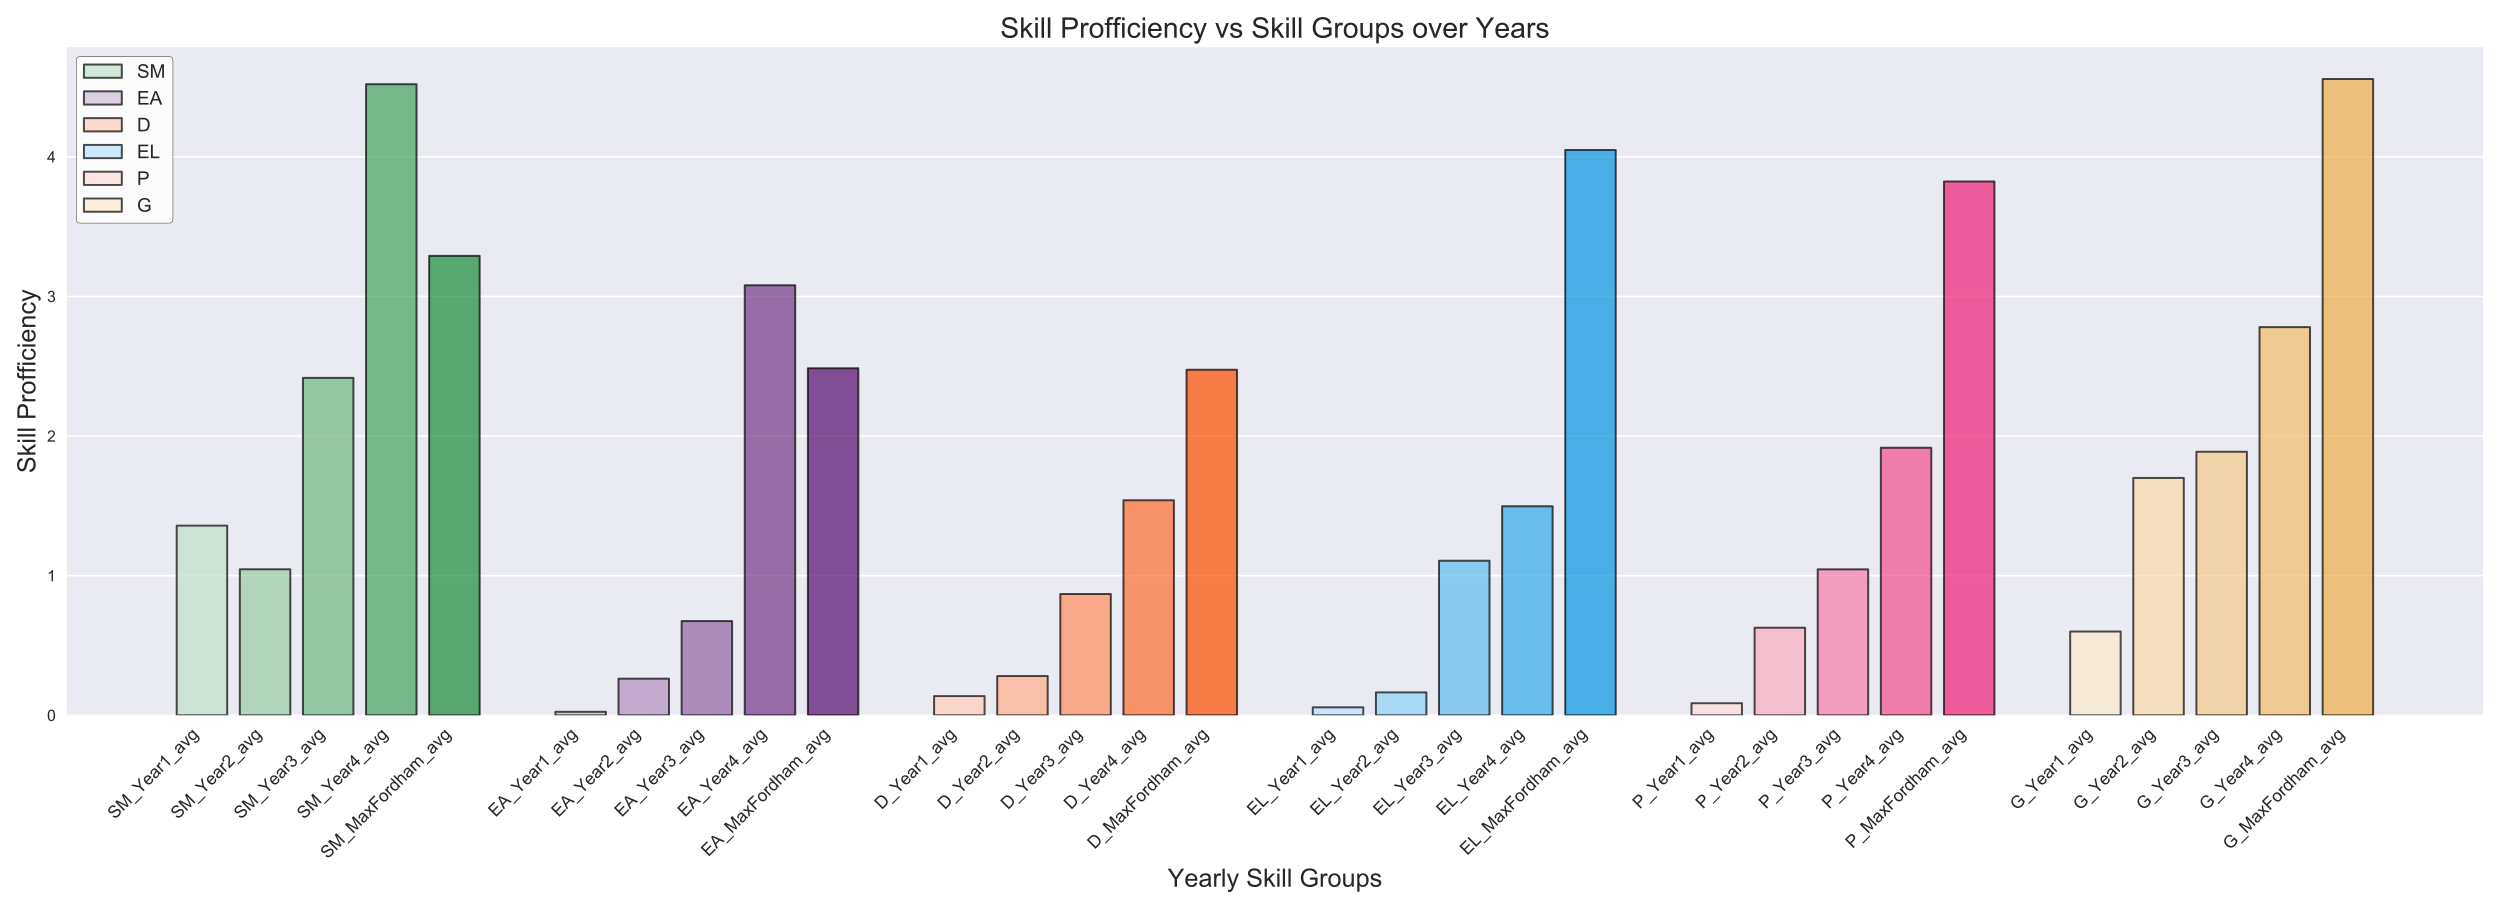 <?xml version="1.0" encoding="utf-8" standalone="no"?>
<!DOCTYPE svg PUBLIC "-//W3C//DTD SVG 1.1//EN"
  "http://www.w3.org/Graphics/SVG/1.1/DTD/svg11.dtd">
<!-- Created with matplotlib (https://matplotlib.org/) -->
<svg height="576pt" version="1.1" viewBox="0 0 1584 576" width="1584pt" xmlns="http://www.w3.org/2000/svg" xmlns:xlink="http://www.w3.org/1999/xlink">
 <defs>
  <style type="text/css">
*{stroke-linecap:butt;stroke-linejoin:round;}
  </style>
 </defs>
 <g id="figure_1">
  <g id="patch_1">
   <path d="M 0 576 
L 1584 576 
L 1584 0 
L 0 0 
z
" style="fill:#ffffff;"/>
  </g>
  <g id="axes_1">
   <g id="patch_2">
    <path d="M 42.376 453.213 
L 1573.2 453.213 
L 1573.2 29.903 
L 42.376 29.903 
z
" style="fill:#eaeaf2;"/>
   </g>
   <g id="matplotlib.axis_1">
    <g id="xtick_1">
     <g id="line2d_1"/>
     <g id="text_1">
      <!-- SM_Year1_avg -->
      <defs>
       <path d="M 4.5 23 
L 13.422 23.781 
Q 14.062 18.406 16.375 14.969 
Q 18.703 11.531 23.578 9.406 
Q 28.469 7.281 34.578 7.281 
Q 39.984 7.281 44.141 8.891 
Q 48.297 10.5 50.312 13.297 
Q 52.344 16.109 52.344 19.438 
Q 52.344 22.797 50.391 25.312 
Q 48.438 27.828 43.953 29.547 
Q 41.062 30.672 31.203 33.031 
Q 21.344 35.406 17.391 37.5 
Q 12.25 40.188 9.734 44.156 
Q 7.234 48.141 7.234 53.078 
Q 7.234 58.5 10.297 63.203 
Q 13.375 67.922 19.281 70.359 
Q 25.203 72.797 32.422 72.797 
Q 40.375 72.797 46.453 70.234 
Q 52.547 67.672 55.812 62.688 
Q 59.078 57.719 59.328 51.422 
L 50.25 50.734 
Q 49.516 57.516 45.281 60.984 
Q 41.062 64.453 32.812 64.453 
Q 24.219 64.453 20.281 61.297 
Q 16.359 58.156 16.359 53.719 
Q 16.359 49.859 19.141 47.359 
Q 21.875 44.875 33.422 42.266 
Q 44.969 39.656 49.266 37.703 
Q 55.516 34.812 58.484 30.391 
Q 61.469 25.984 61.469 20.219 
Q 61.469 14.5 58.203 9.438 
Q 54.938 4.391 48.797 1.578 
Q 42.672 -1.219 35.016 -1.219 
Q 25.297 -1.219 18.719 1.609 
Q 12.156 4.438 8.422 10.125 
Q 4.688 15.828 4.5 23 
z
" id="ArialMT-83"/>
       <path d="M 7.422 0 
L 7.422 71.578 
L 21.688 71.578 
L 38.625 20.906 
Q 40.969 13.812 42.047 10.297 
Q 43.266 14.203 45.844 21.781 
L 62.984 71.578 
L 75.734 71.578 
L 75.734 0 
L 66.609 0 
L 66.609 59.906 
L 45.797 0 
L 37.25 0 
L 16.547 60.938 
L 16.547 0 
z
" id="ArialMT-77"/>
       <path d="M -1.516 -19.875 
L -1.516 -13.531 
L 56.734 -13.531 
L 56.734 -19.875 
z
" id="ArialMT-95"/>
       <path d="M 27.875 0 
L 27.875 30.328 
L 0.297 71.578 
L 11.812 71.578 
L 25.922 50 
Q 29.828 43.953 33.203 37.891 
Q 36.422 43.5 41.016 50.531 
L 54.891 71.578 
L 65.922 71.578 
L 37.359 30.328 
L 37.359 0 
z
" id="ArialMT-89"/>
       <path d="M 42.094 16.703 
L 51.172 15.578 
Q 49.031 7.625 43.219 3.219 
Q 37.406 -1.172 28.375 -1.172 
Q 17 -1.172 10.328 5.828 
Q 3.656 12.844 3.656 25.484 
Q 3.656 38.578 10.391 45.797 
Q 17.141 53.031 27.875 53.031 
Q 38.281 53.031 44.875 45.953 
Q 51.469 38.875 51.469 26.031 
Q 51.469 25.25 51.422 23.688 
L 12.75 23.688 
Q 13.234 15.141 17.578 10.594 
Q 21.922 6.062 28.422 6.062 
Q 33.25 6.062 36.672 8.594 
Q 40.094 11.141 42.094 16.703 
z
M 13.234 30.906 
L 42.188 30.906 
Q 41.609 37.453 38.875 40.719 
Q 34.672 45.797 27.984 45.797 
Q 21.922 45.797 17.797 41.75 
Q 13.672 37.703 13.234 30.906 
z
" id="ArialMT-101"/>
       <path d="M 40.438 6.391 
Q 35.547 2.25 31.031 0.531 
Q 26.516 -1.172 21.344 -1.172 
Q 12.797 -1.172 8.203 3 
Q 3.609 7.172 3.609 13.672 
Q 3.609 17.484 5.344 20.625 
Q 7.078 23.781 9.891 25.688 
Q 12.703 27.594 16.219 28.562 
Q 18.797 29.25 24.031 29.891 
Q 34.672 31.156 39.703 32.906 
Q 39.75 34.719 39.75 35.203 
Q 39.75 40.578 37.25 42.781 
Q 33.891 45.75 27.25 45.75 
Q 21.047 45.75 18.094 43.578 
Q 15.141 41.406 13.719 35.891 
L 5.125 37.062 
Q 6.297 42.578 8.984 45.969 
Q 11.672 49.359 16.75 51.188 
Q 21.828 53.031 28.516 53.031 
Q 35.156 53.031 39.297 51.469 
Q 43.453 49.906 45.406 47.531 
Q 47.359 45.172 48.141 41.547 
Q 48.578 39.312 48.578 33.453 
L 48.578 21.734 
Q 48.578 9.469 49.141 6.219 
Q 49.703 2.984 51.375 0 
L 42.188 0 
Q 40.828 2.734 40.438 6.391 
z
M 39.703 26.031 
Q 34.906 24.078 25.344 22.703 
Q 19.922 21.922 17.672 20.938 
Q 15.438 19.969 14.203 18.094 
Q 12.984 16.219 12.984 13.922 
Q 12.984 10.406 15.641 8.062 
Q 18.312 5.719 23.438 5.719 
Q 28.516 5.719 32.469 7.938 
Q 36.422 10.156 38.281 14.016 
Q 39.703 17 39.703 22.797 
z
" id="ArialMT-97"/>
       <path d="M 6.5 0 
L 6.5 51.859 
L 14.406 51.859 
L 14.406 44 
Q 17.438 49.516 20 51.266 
Q 22.562 53.031 25.641 53.031 
Q 30.078 53.031 34.672 50.203 
L 31.641 42.047 
Q 28.422 43.953 25.203 43.953 
Q 22.312 43.953 20.016 42.219 
Q 17.719 40.484 16.75 37.406 
Q 15.281 32.719 15.281 27.156 
L 15.281 0 
z
" id="ArialMT-114"/>
       <path d="M 37.25 0 
L 28.469 0 
L 28.469 56 
Q 25.297 52.984 20.141 49.953 
Q 14.984 46.922 10.891 45.406 
L 10.891 53.906 
Q 18.266 57.375 23.781 62.297 
Q 29.297 67.234 31.594 71.875 
L 37.25 71.875 
z
" id="ArialMT-49"/>
       <path d="M 21 0 
L 1.266 51.859 
L 10.547 51.859 
L 21.688 20.797 
Q 23.484 15.766 25 10.359 
Q 26.172 14.453 28.266 20.219 
L 39.797 51.859 
L 48.828 51.859 
L 29.203 0 
z
" id="ArialMT-118"/>
       <path d="M 4.984 -4.297 
L 13.531 -5.562 
Q 14.062 -9.516 16.5 -11.328 
Q 19.781 -13.766 25.438 -13.766 
Q 31.547 -13.766 34.859 -11.328 
Q 38.188 -8.891 39.359 -4.5 
Q 40.047 -1.812 39.984 6.781 
Q 34.234 0 25.641 0 
Q 14.938 0 9.078 7.719 
Q 3.219 15.438 3.219 26.219 
Q 3.219 33.641 5.906 39.906 
Q 8.594 46.188 13.688 49.609 
Q 18.797 53.031 25.688 53.031 
Q 34.859 53.031 40.828 45.609 
L 40.828 51.859 
L 48.922 51.859 
L 48.922 7.031 
Q 48.922 -5.078 46.453 -10.125 
Q 44 -15.188 38.641 -18.109 
Q 33.297 -21.047 25.484 -21.047 
Q 16.219 -21.047 10.5 -16.875 
Q 4.781 -12.703 4.984 -4.297 
z
M 12.25 26.859 
Q 12.25 16.656 16.297 11.969 
Q 20.359 7.281 26.469 7.281 
Q 32.516 7.281 36.609 11.938 
Q 40.719 16.609 40.719 26.562 
Q 40.719 36.078 36.5 40.906 
Q 32.281 45.75 26.312 45.75 
Q 20.453 45.75 16.344 40.984 
Q 12.25 36.234 12.25 26.859 
z
" id="ArialMT-103"/>
      </defs>
      <g style="fill:#262626;" transform="translate(72.717 519.477)rotate(-45)scale(0.11 -0.11)">
       <use xlink:href="#ArialMT-83"/>
       <use x="66.699" xlink:href="#ArialMT-77"/>
       <use x="150" xlink:href="#ArialMT-95"/>
       <use x="205.615" xlink:href="#ArialMT-89"/>
       <use x="272.174" xlink:href="#ArialMT-101"/>
       <use x="327.789" xlink:href="#ArialMT-97"/>
       <use x="383.404" xlink:href="#ArialMT-114"/>
       <use x="416.705" xlink:href="#ArialMT-49"/>
       <use x="472.32" xlink:href="#ArialMT-95"/>
       <use x="527.936" xlink:href="#ArialMT-97"/>
       <use x="583.551" xlink:href="#ArialMT-118"/>
       <use x="633.551" xlink:href="#ArialMT-103"/>
      </g>
     </g>
    </g>
    <g id="xtick_2">
     <g id="line2d_2"/>
     <g id="text_2">
      <!-- SM_Year2_avg -->
      <defs>
       <path d="M 50.344 8.453 
L 50.344 0 
L 3.031 0 
Q 2.938 3.172 4.047 6.109 
Q 5.859 10.938 9.828 15.625 
Q 13.812 20.312 21.344 26.469 
Q 33.016 36.031 37.109 41.625 
Q 41.219 47.219 41.219 52.203 
Q 41.219 57.422 37.469 61 
Q 33.734 64.594 27.734 64.594 
Q 21.391 64.594 17.578 60.781 
Q 13.766 56.984 13.719 50.25 
L 4.688 51.172 
Q 5.609 61.281 11.656 66.578 
Q 17.719 71.875 27.938 71.875 
Q 38.234 71.875 44.234 66.156 
Q 50.25 60.453 50.25 52 
Q 50.25 47.703 48.484 43.547 
Q 46.734 39.406 42.656 34.812 
Q 38.578 30.219 29.109 22.219 
Q 21.188 15.578 18.938 13.203 
Q 16.703 10.844 15.234 8.453 
z
" id="ArialMT-50"/>
      </defs>
      <g style="fill:#262626;" transform="translate(112.707 519.477)rotate(-45)scale(0.11 -0.11)">
       <use xlink:href="#ArialMT-83"/>
       <use x="66.699" xlink:href="#ArialMT-77"/>
       <use x="150" xlink:href="#ArialMT-95"/>
       <use x="205.615" xlink:href="#ArialMT-89"/>
       <use x="272.174" xlink:href="#ArialMT-101"/>
       <use x="327.789" xlink:href="#ArialMT-97"/>
       <use x="383.404" xlink:href="#ArialMT-114"/>
       <use x="416.705" xlink:href="#ArialMT-50"/>
       <use x="472.32" xlink:href="#ArialMT-95"/>
       <use x="527.936" xlink:href="#ArialMT-97"/>
       <use x="583.551" xlink:href="#ArialMT-118"/>
       <use x="633.551" xlink:href="#ArialMT-103"/>
      </g>
     </g>
    </g>
    <g id="xtick_3">
     <g id="line2d_3"/>
     <g id="text_3">
      <!-- SM_Year3_avg -->
      <defs>
       <path d="M 4.203 18.891 
L 12.984 20.062 
Q 14.5 12.594 18.141 9.297 
Q 21.781 6 27 6 
Q 33.203 6 37.469 10.297 
Q 41.75 14.594 41.75 20.953 
Q 41.75 27 37.797 30.922 
Q 33.844 34.859 27.734 34.859 
Q 25.25 34.859 21.531 33.891 
L 22.516 41.609 
Q 23.391 41.5 23.922 41.5 
Q 29.547 41.5 34.031 44.422 
Q 38.531 47.359 38.531 53.469 
Q 38.531 58.297 35.25 61.469 
Q 31.984 64.656 26.812 64.656 
Q 21.688 64.656 18.266 61.422 
Q 14.844 58.203 13.875 51.766 
L 5.078 53.328 
Q 6.688 62.156 12.391 67.016 
Q 18.109 71.875 26.609 71.875 
Q 32.469 71.875 37.391 69.359 
Q 42.328 66.844 44.938 62.5 
Q 47.562 58.156 47.562 53.266 
Q 47.562 48.641 45.062 44.828 
Q 42.578 41.016 37.703 38.766 
Q 44.047 37.312 47.562 32.688 
Q 51.078 28.078 51.078 21.141 
Q 51.078 11.766 44.234 5.25 
Q 37.406 -1.266 26.953 -1.266 
Q 17.531 -1.266 11.297 4.344 
Q 5.078 9.969 4.203 18.891 
z
" id="ArialMT-51"/>
      </defs>
      <g style="fill:#262626;" transform="translate(152.697 519.477)rotate(-45)scale(0.11 -0.11)">
       <use xlink:href="#ArialMT-83"/>
       <use x="66.699" xlink:href="#ArialMT-77"/>
       <use x="150" xlink:href="#ArialMT-95"/>
       <use x="205.615" xlink:href="#ArialMT-89"/>
       <use x="272.174" xlink:href="#ArialMT-101"/>
       <use x="327.789" xlink:href="#ArialMT-97"/>
       <use x="383.404" xlink:href="#ArialMT-114"/>
       <use x="416.705" xlink:href="#ArialMT-51"/>
       <use x="472.32" xlink:href="#ArialMT-95"/>
       <use x="527.936" xlink:href="#ArialMT-97"/>
       <use x="583.551" xlink:href="#ArialMT-118"/>
       <use x="633.551" xlink:href="#ArialMT-103"/>
      </g>
     </g>
    </g>
    <g id="xtick_4">
     <g id="line2d_4"/>
     <g id="text_4">
      <!-- SM_Year4_avg -->
      <defs>
       <path d="M 32.328 0 
L 32.328 17.141 
L 1.266 17.141 
L 1.266 25.203 
L 33.938 71.578 
L 41.109 71.578 
L 41.109 25.203 
L 50.781 25.203 
L 50.781 17.141 
L 41.109 17.141 
L 41.109 0 
z
M 32.328 25.203 
L 32.328 57.469 
L 9.906 25.203 
z
" id="ArialMT-52"/>
      </defs>
      <g style="fill:#262626;" transform="translate(192.687 519.477)rotate(-45)scale(0.11 -0.11)">
       <use xlink:href="#ArialMT-83"/>
       <use x="66.699" xlink:href="#ArialMT-77"/>
       <use x="150" xlink:href="#ArialMT-95"/>
       <use x="205.615" xlink:href="#ArialMT-89"/>
       <use x="272.174" xlink:href="#ArialMT-101"/>
       <use x="327.789" xlink:href="#ArialMT-97"/>
       <use x="383.404" xlink:href="#ArialMT-114"/>
       <use x="416.705" xlink:href="#ArialMT-52"/>
       <use x="472.32" xlink:href="#ArialMT-95"/>
       <use x="527.936" xlink:href="#ArialMT-97"/>
       <use x="583.551" xlink:href="#ArialMT-118"/>
       <use x="633.551" xlink:href="#ArialMT-103"/>
      </g>
     </g>
    </g>
    <g id="xtick_5">
     <g id="line2d_5"/>
     <g id="text_5">
      <!-- SM_MaxFordham_avg -->
      <defs>
       <path d="M 0.734 0 
L 19.672 26.953 
L 2.156 51.859 
L 13.141 51.859 
L 21.094 39.703 
Q 23.344 36.234 24.703 33.891 
Q 26.859 37.109 28.656 39.594 
L 37.406 51.859 
L 47.906 51.859 
L 29.984 27.438 
L 49.266 0 
L 38.484 0 
L 27.828 16.109 
L 25 20.453 
L 11.375 0 
z
" id="ArialMT-120"/>
       <path d="M 8.203 0 
L 8.203 71.578 
L 56.5 71.578 
L 56.5 63.141 
L 17.672 63.141 
L 17.672 40.969 
L 51.266 40.969 
L 51.266 32.516 
L 17.672 32.516 
L 17.672 0 
z
" id="ArialMT-70"/>
       <path d="M 3.328 25.922 
Q 3.328 40.328 11.328 47.266 
Q 18.016 53.031 27.641 53.031 
Q 38.328 53.031 45.109 46.016 
Q 51.906 39.016 51.906 26.656 
Q 51.906 16.656 48.906 10.906 
Q 45.906 5.172 40.156 2 
Q 34.422 -1.172 27.641 -1.172 
Q 16.75 -1.172 10.031 5.812 
Q 3.328 12.797 3.328 25.922 
z
M 12.359 25.922 
Q 12.359 15.969 16.703 11.016 
Q 21.047 6.062 27.641 6.062 
Q 34.188 6.062 38.531 11.031 
Q 42.875 16.016 42.875 26.219 
Q 42.875 35.844 38.5 40.797 
Q 34.125 45.75 27.641 45.75 
Q 21.047 45.75 16.703 40.812 
Q 12.359 35.891 12.359 25.922 
z
" id="ArialMT-111"/>
       <path d="M 40.234 0 
L 40.234 6.547 
Q 35.297 -1.172 25.734 -1.172 
Q 19.531 -1.172 14.328 2.25 
Q 9.125 5.672 6.266 11.797 
Q 3.422 17.922 3.422 25.875 
Q 3.422 33.641 6 39.969 
Q 8.594 46.297 13.766 49.656 
Q 18.953 53.031 25.344 53.031 
Q 30.031 53.031 33.688 51.047 
Q 37.359 49.078 39.656 45.906 
L 39.656 71.578 
L 48.391 71.578 
L 48.391 0 
z
M 12.453 25.875 
Q 12.453 15.922 16.641 10.984 
Q 20.844 6.062 26.562 6.062 
Q 32.328 6.062 36.344 10.766 
Q 40.375 15.484 40.375 25.141 
Q 40.375 35.797 36.266 40.766 
Q 32.172 45.75 26.172 45.75 
Q 20.312 45.75 16.375 40.969 
Q 12.453 36.188 12.453 25.875 
z
" id="ArialMT-100"/>
       <path d="M 6.594 0 
L 6.594 71.578 
L 15.375 71.578 
L 15.375 45.906 
Q 21.531 53.031 30.906 53.031 
Q 36.672 53.031 40.922 50.75 
Q 45.172 48.484 47 44.484 
Q 48.828 40.484 48.828 32.859 
L 48.828 0 
L 40.047 0 
L 40.047 32.859 
Q 40.047 39.453 37.188 42.453 
Q 34.328 45.453 29.109 45.453 
Q 25.203 45.453 21.75 43.422 
Q 18.312 41.406 16.844 37.938 
Q 15.375 34.469 15.375 28.375 
L 15.375 0 
z
" id="ArialMT-104"/>
       <path d="M 6.594 0 
L 6.594 51.859 
L 14.453 51.859 
L 14.453 44.578 
Q 16.891 48.391 20.938 50.703 
Q 25 53.031 30.172 53.031 
Q 35.938 53.031 39.625 50.641 
Q 43.312 48.25 44.828 43.953 
Q 50.984 53.031 60.844 53.031 
Q 68.562 53.031 72.703 48.75 
Q 76.859 44.484 76.859 35.594 
L 76.859 0 
L 68.109 0 
L 68.109 32.672 
Q 68.109 37.938 67.25 40.25 
Q 66.406 42.578 64.156 43.984 
Q 61.922 45.406 58.891 45.406 
Q 53.422 45.406 49.797 41.766 
Q 46.188 38.141 46.188 30.125 
L 46.188 0 
L 37.406 0 
L 37.406 33.688 
Q 37.406 39.547 35.25 42.469 
Q 33.109 45.406 28.219 45.406 
Q 24.516 45.406 21.359 43.453 
Q 18.219 41.5 16.797 37.734 
Q 15.375 33.984 15.375 26.906 
L 15.375 0 
z
" id="ArialMT-109"/>
      </defs>
      <g style="fill:#262626;" transform="translate(207.606 544.548)rotate(-45)scale(0.11 -0.11)">
       <use xlink:href="#ArialMT-83"/>
       <use x="66.699" xlink:href="#ArialMT-77"/>
       <use x="150" xlink:href="#ArialMT-95"/>
       <use x="205.615" xlink:href="#ArialMT-77"/>
       <use x="288.916" xlink:href="#ArialMT-97"/>
       <use x="344.531" xlink:href="#ArialMT-120"/>
       <use x="394.531" xlink:href="#ArialMT-70"/>
       <use x="455.615" xlink:href="#ArialMT-111"/>
       <use x="511.23" xlink:href="#ArialMT-114"/>
       <use x="544.531" xlink:href="#ArialMT-100"/>
       <use x="600.146" xlink:href="#ArialMT-104"/>
       <use x="655.762" xlink:href="#ArialMT-97"/>
       <use x="711.377" xlink:href="#ArialMT-109"/>
       <use x="794.678" xlink:href="#ArialMT-95"/>
       <use x="850.293" xlink:href="#ArialMT-97"/>
       <use x="905.908" xlink:href="#ArialMT-118"/>
       <use x="955.908" xlink:href="#ArialMT-103"/>
      </g>
     </g>
    </g>
    <g id="xtick_6">
     <g id="line2d_6"/>
     <g id="text_6">
      <!-- EA_Year1_avg -->
      <defs>
       <path d="M 7.906 0 
L 7.906 71.578 
L 59.672 71.578 
L 59.672 63.141 
L 17.391 63.141 
L 17.391 41.219 
L 56.984 41.219 
L 56.984 32.812 
L 17.391 32.812 
L 17.391 8.453 
L 61.328 8.453 
L 61.328 0 
z
" id="ArialMT-69"/>
       <path d="M -0.141 0 
L 27.344 71.578 
L 37.547 71.578 
L 66.844 0 
L 56.062 0 
L 47.703 21.688 
L 17.781 21.688 
L 9.906 0 
z
M 20.516 29.391 
L 44.781 29.391 
L 37.312 49.219 
Q 33.891 58.25 32.234 64.062 
Q 30.859 57.172 28.375 50.391 
z
" id="ArialMT-65"/>
      </defs>
      <g style="fill:#262626;" transform="translate(313.948 518.114)rotate(-45)scale(0.11 -0.11)">
       <use xlink:href="#ArialMT-69"/>
       <use x="66.699" xlink:href="#ArialMT-65"/>
       <use x="133.398" xlink:href="#ArialMT-95"/>
       <use x="189.014" xlink:href="#ArialMT-89"/>
       <use x="255.572" xlink:href="#ArialMT-101"/>
       <use x="311.188" xlink:href="#ArialMT-97"/>
       <use x="366.803" xlink:href="#ArialMT-114"/>
       <use x="400.104" xlink:href="#ArialMT-49"/>
       <use x="455.719" xlink:href="#ArialMT-95"/>
       <use x="511.334" xlink:href="#ArialMT-97"/>
       <use x="566.949" xlink:href="#ArialMT-118"/>
       <use x="616.949" xlink:href="#ArialMT-103"/>
      </g>
     </g>
    </g>
    <g id="xtick_7">
     <g id="line2d_7"/>
     <g id="text_7">
      <!-- EA_Year2_avg -->
      <g style="fill:#262626;" transform="translate(353.938 518.114)rotate(-45)scale(0.11 -0.11)">
       <use xlink:href="#ArialMT-69"/>
       <use x="66.699" xlink:href="#ArialMT-65"/>
       <use x="133.398" xlink:href="#ArialMT-95"/>
       <use x="189.014" xlink:href="#ArialMT-89"/>
       <use x="255.572" xlink:href="#ArialMT-101"/>
       <use x="311.188" xlink:href="#ArialMT-97"/>
       <use x="366.803" xlink:href="#ArialMT-114"/>
       <use x="400.104" xlink:href="#ArialMT-50"/>
       <use x="455.719" xlink:href="#ArialMT-95"/>
       <use x="511.334" xlink:href="#ArialMT-97"/>
       <use x="566.949" xlink:href="#ArialMT-118"/>
       <use x="616.949" xlink:href="#ArialMT-103"/>
      </g>
     </g>
    </g>
    <g id="xtick_8">
     <g id="line2d_8"/>
     <g id="text_8">
      <!-- EA_Year3_avg -->
      <g style="fill:#262626;" transform="translate(393.929 518.114)rotate(-45)scale(0.11 -0.11)">
       <use xlink:href="#ArialMT-69"/>
       <use x="66.699" xlink:href="#ArialMT-65"/>
       <use x="133.398" xlink:href="#ArialMT-95"/>
       <use x="189.014" xlink:href="#ArialMT-89"/>
       <use x="255.572" xlink:href="#ArialMT-101"/>
       <use x="311.188" xlink:href="#ArialMT-97"/>
       <use x="366.803" xlink:href="#ArialMT-114"/>
       <use x="400.104" xlink:href="#ArialMT-51"/>
       <use x="455.719" xlink:href="#ArialMT-95"/>
       <use x="511.334" xlink:href="#ArialMT-97"/>
       <use x="566.949" xlink:href="#ArialMT-118"/>
       <use x="616.949" xlink:href="#ArialMT-103"/>
      </g>
     </g>
    </g>
    <g id="xtick_9">
     <g id="line2d_9"/>
     <g id="text_9">
      <!-- EA_Year4_avg -->
      <g style="fill:#262626;" transform="translate(433.919 518.091)rotate(-45)scale(0.11 -0.11)">
       <use xlink:href="#ArialMT-69"/>
       <use x="66.699" xlink:href="#ArialMT-65"/>
       <use x="133.398" xlink:href="#ArialMT-95"/>
       <use x="189.014" xlink:href="#ArialMT-89"/>
       <use x="255.572" xlink:href="#ArialMT-101"/>
       <use x="311.188" xlink:href="#ArialMT-97"/>
       <use x="366.803" xlink:href="#ArialMT-114"/>
       <use x="400.104" xlink:href="#ArialMT-52"/>
       <use x="455.719" xlink:href="#ArialMT-95"/>
       <use x="511.334" xlink:href="#ArialMT-97"/>
       <use x="566.949" xlink:href="#ArialMT-118"/>
       <use x="616.949" xlink:href="#ArialMT-103"/>
      </g>
     </g>
    </g>
    <g id="xtick_10">
     <g id="line2d_10"/>
     <g id="text_10">
      <!-- EA_MaxFordham_avg -->
      <g style="fill:#262626;" transform="translate(448.838 543.162)rotate(-45)scale(0.11 -0.11)">
       <use xlink:href="#ArialMT-69"/>
       <use x="66.699" xlink:href="#ArialMT-65"/>
       <use x="133.398" xlink:href="#ArialMT-95"/>
       <use x="189.014" xlink:href="#ArialMT-77"/>
       <use x="272.314" xlink:href="#ArialMT-97"/>
       <use x="327.93" xlink:href="#ArialMT-120"/>
       <use x="377.93" xlink:href="#ArialMT-70"/>
       <use x="439.014" xlink:href="#ArialMT-111"/>
       <use x="494.629" xlink:href="#ArialMT-114"/>
       <use x="527.93" xlink:href="#ArialMT-100"/>
       <use x="583.545" xlink:href="#ArialMT-104"/>
       <use x="639.16" xlink:href="#ArialMT-97"/>
       <use x="694.775" xlink:href="#ArialMT-109"/>
       <use x="778.076" xlink:href="#ArialMT-95"/>
       <use x="833.691" xlink:href="#ArialMT-97"/>
       <use x="889.307" xlink:href="#ArialMT-118"/>
       <use x="939.307" xlink:href="#ArialMT-103"/>
      </g>
     </g>
    </g>
    <g id="xtick_11">
     <g id="line2d_11"/>
     <g id="text_11">
      <!-- D_Year1_avg -->
      <defs>
       <path d="M 7.719 0 
L 7.719 71.578 
L 32.375 71.578 
Q 40.719 71.578 45.125 70.562 
Q 51.266 69.141 55.609 65.438 
Q 61.281 60.641 64.078 53.188 
Q 66.891 45.75 66.891 36.188 
Q 66.891 28.031 64.984 21.734 
Q 63.094 15.438 60.109 11.297 
Q 57.125 7.172 53.578 4.797 
Q 50.047 2.438 45.047 1.219 
Q 40.047 0 33.547 0 
z
M 17.188 8.453 
L 32.469 8.453 
Q 39.547 8.453 43.578 9.766 
Q 47.609 11.078 50 13.484 
Q 53.375 16.844 55.25 22.531 
Q 57.125 28.219 57.125 36.328 
Q 57.125 47.562 53.438 53.594 
Q 49.75 59.625 44.484 61.672 
Q 40.672 63.141 32.234 63.141 
L 17.188 63.141 
z
" id="ArialMT-68"/>
      </defs>
      <g style="fill:#262626;" transform="translate(558.649 513.355)rotate(-45)scale(0.11 -0.11)">
       <use xlink:href="#ArialMT-68"/>
       <use x="72.217" xlink:href="#ArialMT-95"/>
       <use x="127.832" xlink:href="#ArialMT-89"/>
       <use x="194.391" xlink:href="#ArialMT-101"/>
       <use x="250.006" xlink:href="#ArialMT-97"/>
       <use x="305.621" xlink:href="#ArialMT-114"/>
       <use x="338.922" xlink:href="#ArialMT-49"/>
       <use x="394.537" xlink:href="#ArialMT-95"/>
       <use x="450.152" xlink:href="#ArialMT-97"/>
       <use x="505.768" xlink:href="#ArialMT-118"/>
       <use x="555.768" xlink:href="#ArialMT-103"/>
      </g>
     </g>
    </g>
    <g id="xtick_12">
     <g id="line2d_12"/>
     <g id="text_12">
      <!-- D_Year2_avg -->
      <g style="fill:#262626;" transform="translate(598.639 513.355)rotate(-45)scale(0.11 -0.11)">
       <use xlink:href="#ArialMT-68"/>
       <use x="72.217" xlink:href="#ArialMT-95"/>
       <use x="127.832" xlink:href="#ArialMT-89"/>
       <use x="194.391" xlink:href="#ArialMT-101"/>
       <use x="250.006" xlink:href="#ArialMT-97"/>
       <use x="305.621" xlink:href="#ArialMT-114"/>
       <use x="338.922" xlink:href="#ArialMT-50"/>
       <use x="394.537" xlink:href="#ArialMT-95"/>
       <use x="450.152" xlink:href="#ArialMT-97"/>
       <use x="505.768" xlink:href="#ArialMT-118"/>
       <use x="555.768" xlink:href="#ArialMT-103"/>
      </g>
     </g>
    </g>
    <g id="xtick_13">
     <g id="line2d_13"/>
     <g id="text_13">
      <!-- D_Year3_avg -->
      <g style="fill:#262626;" transform="translate(638.629 513.355)rotate(-45)scale(0.11 -0.11)">
       <use xlink:href="#ArialMT-68"/>
       <use x="72.217" xlink:href="#ArialMT-95"/>
       <use x="127.832" xlink:href="#ArialMT-89"/>
       <use x="194.391" xlink:href="#ArialMT-101"/>
       <use x="250.006" xlink:href="#ArialMT-97"/>
       <use x="305.621" xlink:href="#ArialMT-114"/>
       <use x="338.922" xlink:href="#ArialMT-51"/>
       <use x="394.537" xlink:href="#ArialMT-95"/>
       <use x="450.152" xlink:href="#ArialMT-97"/>
       <use x="505.768" xlink:href="#ArialMT-118"/>
       <use x="555.768" xlink:href="#ArialMT-103"/>
      </g>
     </g>
    </g>
    <g id="xtick_14">
     <g id="line2d_14"/>
     <g id="text_14">
      <!-- D_Year4_avg -->
      <g style="fill:#262626;" transform="translate(678.619 513.332)rotate(-45)scale(0.11 -0.11)">
       <use xlink:href="#ArialMT-68"/>
       <use x="72.217" xlink:href="#ArialMT-95"/>
       <use x="127.832" xlink:href="#ArialMT-89"/>
       <use x="194.391" xlink:href="#ArialMT-101"/>
       <use x="250.006" xlink:href="#ArialMT-97"/>
       <use x="305.621" xlink:href="#ArialMT-114"/>
       <use x="338.922" xlink:href="#ArialMT-52"/>
       <use x="394.537" xlink:href="#ArialMT-95"/>
       <use x="450.152" xlink:href="#ArialMT-97"/>
       <use x="505.768" xlink:href="#ArialMT-118"/>
       <use x="555.768" xlink:href="#ArialMT-103"/>
      </g>
     </g>
    </g>
    <g id="xtick_15">
     <g id="line2d_15"/>
     <g id="text_15">
      <!-- D_MaxFordham_avg -->
      <g style="fill:#262626;" transform="translate(693.538 538.403)rotate(-45)scale(0.11 -0.11)">
       <use xlink:href="#ArialMT-68"/>
       <use x="72.217" xlink:href="#ArialMT-95"/>
       <use x="127.832" xlink:href="#ArialMT-77"/>
       <use x="211.133" xlink:href="#ArialMT-97"/>
       <use x="266.748" xlink:href="#ArialMT-120"/>
       <use x="316.748" xlink:href="#ArialMT-70"/>
       <use x="377.832" xlink:href="#ArialMT-111"/>
       <use x="433.447" xlink:href="#ArialMT-114"/>
       <use x="466.748" xlink:href="#ArialMT-100"/>
       <use x="522.363" xlink:href="#ArialMT-104"/>
       <use x="577.979" xlink:href="#ArialMT-97"/>
       <use x="633.594" xlink:href="#ArialMT-109"/>
       <use x="716.895" xlink:href="#ArialMT-95"/>
       <use x="772.51" xlink:href="#ArialMT-97"/>
       <use x="828.125" xlink:href="#ArialMT-118"/>
       <use x="878.125" xlink:href="#ArialMT-103"/>
      </g>
     </g>
    </g>
    <g id="xtick_16">
     <g id="line2d_16"/>
     <g id="text_16">
      <!-- EL_Year1_avg -->
      <defs>
       <path d="M 7.328 0 
L 7.328 71.578 
L 16.797 71.578 
L 16.797 8.453 
L 52.047 8.453 
L 52.047 0 
z
" id="ArialMT-76"/>
      </defs>
      <g style="fill:#262626;" transform="translate(794.693 517.251)rotate(-45)scale(0.11 -0.11)">
       <use xlink:href="#ArialMT-69"/>
       <use x="66.699" xlink:href="#ArialMT-76"/>
       <use x="122.314" xlink:href="#ArialMT-95"/>
       <use x="177.93" xlink:href="#ArialMT-89"/>
       <use x="244.488" xlink:href="#ArialMT-101"/>
       <use x="300.104" xlink:href="#ArialMT-97"/>
       <use x="355.719" xlink:href="#ArialMT-114"/>
       <use x="389.02" xlink:href="#ArialMT-49"/>
       <use x="444.635" xlink:href="#ArialMT-95"/>
       <use x="500.25" xlink:href="#ArialMT-97"/>
       <use x="555.865" xlink:href="#ArialMT-118"/>
       <use x="605.865" xlink:href="#ArialMT-103"/>
      </g>
     </g>
    </g>
    <g id="xtick_17">
     <g id="line2d_17"/>
     <g id="text_17">
      <!-- EL_Year2_avg -->
      <g style="fill:#262626;" transform="translate(834.684 517.251)rotate(-45)scale(0.11 -0.11)">
       <use xlink:href="#ArialMT-69"/>
       <use x="66.699" xlink:href="#ArialMT-76"/>
       <use x="122.314" xlink:href="#ArialMT-95"/>
       <use x="177.93" xlink:href="#ArialMT-89"/>
       <use x="244.488" xlink:href="#ArialMT-101"/>
       <use x="300.104" xlink:href="#ArialMT-97"/>
       <use x="355.719" xlink:href="#ArialMT-114"/>
       <use x="389.02" xlink:href="#ArialMT-50"/>
       <use x="444.635" xlink:href="#ArialMT-95"/>
       <use x="500.25" xlink:href="#ArialMT-97"/>
       <use x="555.865" xlink:href="#ArialMT-118"/>
       <use x="605.865" xlink:href="#ArialMT-103"/>
      </g>
     </g>
    </g>
    <g id="xtick_18">
     <g id="line2d_18"/>
     <g id="text_18">
      <!-- EL_Year3_avg -->
      <g style="fill:#262626;" transform="translate(874.674 517.251)rotate(-45)scale(0.11 -0.11)">
       <use xlink:href="#ArialMT-69"/>
       <use x="66.699" xlink:href="#ArialMT-76"/>
       <use x="122.314" xlink:href="#ArialMT-95"/>
       <use x="177.93" xlink:href="#ArialMT-89"/>
       <use x="244.488" xlink:href="#ArialMT-101"/>
       <use x="300.104" xlink:href="#ArialMT-97"/>
       <use x="355.719" xlink:href="#ArialMT-114"/>
       <use x="389.02" xlink:href="#ArialMT-51"/>
       <use x="444.635" xlink:href="#ArialMT-95"/>
       <use x="500.25" xlink:href="#ArialMT-97"/>
       <use x="555.865" xlink:href="#ArialMT-118"/>
       <use x="605.865" xlink:href="#ArialMT-103"/>
      </g>
     </g>
    </g>
    <g id="xtick_19">
     <g id="line2d_19"/>
     <g id="text_19">
      <!-- EL_Year4_avg -->
      <g style="fill:#262626;" transform="translate(914.664 517.228)rotate(-45)scale(0.11 -0.11)">
       <use xlink:href="#ArialMT-69"/>
       <use x="66.699" xlink:href="#ArialMT-76"/>
       <use x="122.314" xlink:href="#ArialMT-95"/>
       <use x="177.93" xlink:href="#ArialMT-89"/>
       <use x="244.488" xlink:href="#ArialMT-101"/>
       <use x="300.104" xlink:href="#ArialMT-97"/>
       <use x="355.719" xlink:href="#ArialMT-114"/>
       <use x="389.02" xlink:href="#ArialMT-52"/>
       <use x="444.635" xlink:href="#ArialMT-95"/>
       <use x="500.25" xlink:href="#ArialMT-97"/>
       <use x="555.865" xlink:href="#ArialMT-118"/>
       <use x="605.865" xlink:href="#ArialMT-103"/>
      </g>
     </g>
    </g>
    <g id="xtick_20">
     <g id="line2d_20"/>
     <g id="text_20">
      <!-- EL_MaxFordham_avg -->
      <g style="fill:#262626;" transform="translate(929.583 542.3)rotate(-45)scale(0.11 -0.11)">
       <use xlink:href="#ArialMT-69"/>
       <use x="66.699" xlink:href="#ArialMT-76"/>
       <use x="122.314" xlink:href="#ArialMT-95"/>
       <use x="177.93" xlink:href="#ArialMT-77"/>
       <use x="261.23" xlink:href="#ArialMT-97"/>
       <use x="316.846" xlink:href="#ArialMT-120"/>
       <use x="366.846" xlink:href="#ArialMT-70"/>
       <use x="427.93" xlink:href="#ArialMT-111"/>
       <use x="483.545" xlink:href="#ArialMT-114"/>
       <use x="516.846" xlink:href="#ArialMT-100"/>
       <use x="572.461" xlink:href="#ArialMT-104"/>
       <use x="628.076" xlink:href="#ArialMT-97"/>
       <use x="683.691" xlink:href="#ArialMT-109"/>
       <use x="766.992" xlink:href="#ArialMT-95"/>
       <use x="822.607" xlink:href="#ArialMT-97"/>
       <use x="878.223" xlink:href="#ArialMT-118"/>
       <use x="928.223" xlink:href="#ArialMT-103"/>
      </g>
     </g>
    </g>
    <g id="xtick_21">
     <g id="line2d_21"/>
     <g id="text_21">
      <!-- P_Year1_avg -->
      <defs>
       <path d="M 7.719 0 
L 7.719 71.578 
L 34.719 71.578 
Q 41.844 71.578 45.609 70.906 
Q 50.875 70.016 54.438 67.547 
Q 58.016 65.094 60.188 60.641 
Q 62.359 56.203 62.359 50.875 
Q 62.359 41.75 56.547 35.422 
Q 50.734 29.109 35.547 29.109 
L 17.188 29.109 
L 17.188 0 
z
M 17.188 37.547 
L 35.688 37.547 
Q 44.875 37.547 48.734 40.969 
Q 52.594 44.391 52.594 50.594 
Q 52.594 55.078 50.312 58.266 
Q 48.047 61.469 44.344 62.5 
Q 41.938 63.141 35.5 63.141 
L 17.188 63.141 
z
" id="ArialMT-80"/>
      </defs>
      <g style="fill:#262626;" transform="translate(1038.96 512.926)rotate(-45)scale(0.11 -0.11)">
       <use xlink:href="#ArialMT-80"/>
       <use x="66.699" xlink:href="#ArialMT-95"/>
       <use x="122.314" xlink:href="#ArialMT-89"/>
       <use x="188.873" xlink:href="#ArialMT-101"/>
       <use x="244.488" xlink:href="#ArialMT-97"/>
       <use x="300.104" xlink:href="#ArialMT-114"/>
       <use x="333.404" xlink:href="#ArialMT-49"/>
       <use x="389.02" xlink:href="#ArialMT-95"/>
       <use x="444.635" xlink:href="#ArialMT-97"/>
       <use x="500.25" xlink:href="#ArialMT-118"/>
       <use x="550.25" xlink:href="#ArialMT-103"/>
      </g>
     </g>
    </g>
    <g id="xtick_22">
     <g id="line2d_22"/>
     <g id="text_22">
      <!-- P_Year2_avg -->
      <g style="fill:#262626;" transform="translate(1078.95 512.926)rotate(-45)scale(0.11 -0.11)">
       <use xlink:href="#ArialMT-80"/>
       <use x="66.699" xlink:href="#ArialMT-95"/>
       <use x="122.314" xlink:href="#ArialMT-89"/>
       <use x="188.873" xlink:href="#ArialMT-101"/>
       <use x="244.488" xlink:href="#ArialMT-97"/>
       <use x="300.104" xlink:href="#ArialMT-114"/>
       <use x="333.404" xlink:href="#ArialMT-50"/>
       <use x="389.02" xlink:href="#ArialMT-95"/>
       <use x="444.635" xlink:href="#ArialMT-97"/>
       <use x="500.25" xlink:href="#ArialMT-118"/>
       <use x="550.25" xlink:href="#ArialMT-103"/>
      </g>
     </g>
    </g>
    <g id="xtick_23">
     <g id="line2d_23"/>
     <g id="text_23">
      <!-- P_Year3_avg -->
      <g style="fill:#262626;" transform="translate(1118.94 512.926)rotate(-45)scale(0.11 -0.11)">
       <use xlink:href="#ArialMT-80"/>
       <use x="66.699" xlink:href="#ArialMT-95"/>
       <use x="122.314" xlink:href="#ArialMT-89"/>
       <use x="188.873" xlink:href="#ArialMT-101"/>
       <use x="244.488" xlink:href="#ArialMT-97"/>
       <use x="300.104" xlink:href="#ArialMT-114"/>
       <use x="333.404" xlink:href="#ArialMT-51"/>
       <use x="389.02" xlink:href="#ArialMT-95"/>
       <use x="444.635" xlink:href="#ArialMT-97"/>
       <use x="500.25" xlink:href="#ArialMT-118"/>
       <use x="550.25" xlink:href="#ArialMT-103"/>
      </g>
     </g>
    </g>
    <g id="xtick_24">
     <g id="line2d_24"/>
     <g id="text_24">
      <!-- P_Year4_avg -->
      <g style="fill:#262626;" transform="translate(1158.93 512.903)rotate(-45)scale(0.11 -0.11)">
       <use xlink:href="#ArialMT-80"/>
       <use x="66.699" xlink:href="#ArialMT-95"/>
       <use x="122.314" xlink:href="#ArialMT-89"/>
       <use x="188.873" xlink:href="#ArialMT-101"/>
       <use x="244.488" xlink:href="#ArialMT-97"/>
       <use x="300.104" xlink:href="#ArialMT-114"/>
       <use x="333.404" xlink:href="#ArialMT-52"/>
       <use x="389.02" xlink:href="#ArialMT-95"/>
       <use x="444.635" xlink:href="#ArialMT-97"/>
       <use x="500.25" xlink:href="#ArialMT-118"/>
       <use x="550.25" xlink:href="#ArialMT-103"/>
      </g>
     </g>
    </g>
    <g id="xtick_25">
     <g id="line2d_25"/>
     <g id="text_25">
      <!-- P_MaxFordham_avg -->
      <g style="fill:#262626;" transform="translate(1173.849 537.974)rotate(-45)scale(0.11 -0.11)">
       <use xlink:href="#ArialMT-80"/>
       <use x="66.699" xlink:href="#ArialMT-95"/>
       <use x="122.314" xlink:href="#ArialMT-77"/>
       <use x="205.615" xlink:href="#ArialMT-97"/>
       <use x="261.23" xlink:href="#ArialMT-120"/>
       <use x="311.23" xlink:href="#ArialMT-70"/>
       <use x="372.314" xlink:href="#ArialMT-111"/>
       <use x="427.93" xlink:href="#ArialMT-114"/>
       <use x="461.23" xlink:href="#ArialMT-100"/>
       <use x="516.846" xlink:href="#ArialMT-104"/>
       <use x="572.461" xlink:href="#ArialMT-97"/>
       <use x="628.076" xlink:href="#ArialMT-109"/>
       <use x="711.377" xlink:href="#ArialMT-95"/>
       <use x="766.992" xlink:href="#ArialMT-97"/>
       <use x="822.607" xlink:href="#ArialMT-118"/>
       <use x="872.607" xlink:href="#ArialMT-103"/>
      </g>
     </g>
    </g>
    <g id="xtick_26">
     <g id="line2d_26"/>
     <g id="text_26">
      <!-- G_Year1_avg -->
      <defs>
       <path d="M 41.219 28.078 
L 41.219 36.469 
L 71.531 36.531 
L 71.531 9.969 
Q 64.547 4.391 57.125 1.578 
Q 49.703 -1.219 41.891 -1.219 
Q 31.344 -1.219 22.719 3.297 
Q 14.109 7.812 9.719 16.359 
Q 5.328 24.906 5.328 35.453 
Q 5.328 45.906 9.688 54.953 
Q 14.062 64.016 22.266 68.406 
Q 30.469 72.797 41.156 72.797 
Q 48.922 72.797 55.188 70.281 
Q 61.469 67.781 65.031 63.281 
Q 68.609 58.797 70.453 51.562 
L 61.922 49.219 
Q 60.297 54.688 57.906 57.812 
Q 55.516 60.938 51.062 62.812 
Q 46.625 64.703 41.219 64.703 
Q 34.719 64.703 29.984 62.719 
Q 25.25 60.75 22.344 57.516 
Q 19.438 54.297 17.828 50.438 
Q 15.094 43.797 15.094 36.031 
Q 15.094 26.469 18.391 20.016 
Q 21.688 13.578 27.984 10.453 
Q 34.281 7.328 41.359 7.328 
Q 47.516 7.328 53.375 9.688 
Q 59.234 12.062 62.25 14.75 
L 62.25 28.078 
z
" id="ArialMT-71"/>
      </defs>
      <g style="fill:#262626;" transform="translate(1278.039 513.859)rotate(-45)scale(0.11 -0.11)">
       <use xlink:href="#ArialMT-71"/>
       <use x="77.783" xlink:href="#ArialMT-95"/>
       <use x="133.398" xlink:href="#ArialMT-89"/>
       <use x="199.957" xlink:href="#ArialMT-101"/>
       <use x="255.572" xlink:href="#ArialMT-97"/>
       <use x="311.188" xlink:href="#ArialMT-114"/>
       <use x="344.488" xlink:href="#ArialMT-49"/>
       <use x="400.104" xlink:href="#ArialMT-95"/>
       <use x="455.719" xlink:href="#ArialMT-97"/>
       <use x="511.334" xlink:href="#ArialMT-118"/>
       <use x="561.334" xlink:href="#ArialMT-103"/>
      </g>
     </g>
    </g>
    <g id="xtick_27">
     <g id="line2d_27"/>
     <g id="text_27">
      <!-- G_Year2_avg -->
      <g style="fill:#262626;" transform="translate(1318.029 513.859)rotate(-45)scale(0.11 -0.11)">
       <use xlink:href="#ArialMT-71"/>
       <use x="77.783" xlink:href="#ArialMT-95"/>
       <use x="133.398" xlink:href="#ArialMT-89"/>
       <use x="199.957" xlink:href="#ArialMT-101"/>
       <use x="255.572" xlink:href="#ArialMT-97"/>
       <use x="311.188" xlink:href="#ArialMT-114"/>
       <use x="344.488" xlink:href="#ArialMT-50"/>
       <use x="400.104" xlink:href="#ArialMT-95"/>
       <use x="455.719" xlink:href="#ArialMT-97"/>
       <use x="511.334" xlink:href="#ArialMT-118"/>
       <use x="561.334" xlink:href="#ArialMT-103"/>
      </g>
     </g>
    </g>
    <g id="xtick_28">
     <g id="line2d_28"/>
     <g id="text_28">
      <!-- G_Year3_avg -->
      <g style="fill:#262626;" transform="translate(1358.02 513.859)rotate(-45)scale(0.11 -0.11)">
       <use xlink:href="#ArialMT-71"/>
       <use x="77.783" xlink:href="#ArialMT-95"/>
       <use x="133.398" xlink:href="#ArialMT-89"/>
       <use x="199.957" xlink:href="#ArialMT-101"/>
       <use x="255.572" xlink:href="#ArialMT-97"/>
       <use x="311.188" xlink:href="#ArialMT-114"/>
       <use x="344.488" xlink:href="#ArialMT-51"/>
       <use x="400.104" xlink:href="#ArialMT-95"/>
       <use x="455.719" xlink:href="#ArialMT-97"/>
       <use x="511.334" xlink:href="#ArialMT-118"/>
       <use x="561.334" xlink:href="#ArialMT-103"/>
      </g>
     </g>
    </g>
    <g id="xtick_29">
     <g id="line2d_29"/>
     <g id="text_29">
      <!-- G_Year4_avg -->
      <g style="fill:#262626;" transform="translate(1398.01 513.859)rotate(-45)scale(0.11 -0.11)">
       <use xlink:href="#ArialMT-71"/>
       <use x="77.783" xlink:href="#ArialMT-95"/>
       <use x="133.398" xlink:href="#ArialMT-89"/>
       <use x="199.957" xlink:href="#ArialMT-101"/>
       <use x="255.572" xlink:href="#ArialMT-97"/>
       <use x="311.188" xlink:href="#ArialMT-114"/>
       <use x="344.488" xlink:href="#ArialMT-52"/>
       <use x="400.104" xlink:href="#ArialMT-95"/>
       <use x="455.719" xlink:href="#ArialMT-97"/>
       <use x="511.334" xlink:href="#ArialMT-118"/>
       <use x="561.334" xlink:href="#ArialMT-103"/>
      </g>
     </g>
    </g>
    <g id="xtick_30">
     <g id="line2d_30"/>
     <g id="text_30">
      <!-- G_MaxFordham_avg -->
      <g style="fill:#262626;" transform="translate(1412.929 538.931)rotate(-45)scale(0.11 -0.11)">
       <use xlink:href="#ArialMT-71"/>
       <use x="77.783" xlink:href="#ArialMT-95"/>
       <use x="133.398" xlink:href="#ArialMT-77"/>
       <use x="216.699" xlink:href="#ArialMT-97"/>
       <use x="272.314" xlink:href="#ArialMT-120"/>
       <use x="322.314" xlink:href="#ArialMT-70"/>
       <use x="383.398" xlink:href="#ArialMT-111"/>
       <use x="439.014" xlink:href="#ArialMT-114"/>
       <use x="472.314" xlink:href="#ArialMT-100"/>
       <use x="527.93" xlink:href="#ArialMT-104"/>
       <use x="583.545" xlink:href="#ArialMT-97"/>
       <use x="639.16" xlink:href="#ArialMT-109"/>
       <use x="722.461" xlink:href="#ArialMT-95"/>
       <use x="778.076" xlink:href="#ArialMT-97"/>
       <use x="833.691" xlink:href="#ArialMT-118"/>
       <use x="883.691" xlink:href="#ArialMT-103"/>
      </g>
     </g>
    </g>
    <g id="text_31">
     <!-- Yearly Skill Groups -->
     <defs>
      <path d="M 6.391 0 
L 6.391 71.578 
L 15.188 71.578 
L 15.188 0 
z
" id="ArialMT-108"/>
      <path d="M 6.203 -19.969 
L 5.219 -11.719 
Q 8.109 -12.5 10.25 -12.5 
Q 13.188 -12.5 14.938 -11.516 
Q 16.703 -10.547 17.828 -8.797 
Q 18.656 -7.469 20.516 -2.25 
Q 20.75 -1.516 21.297 -0.094 
L 1.609 51.859 
L 11.078 51.859 
L 21.875 21.828 
Q 23.969 16.109 25.641 9.812 
Q 27.156 15.875 29.25 21.625 
L 40.328 51.859 
L 49.125 51.859 
L 29.391 -0.875 
Q 26.219 -9.422 24.469 -12.641 
Q 22.125 -17 19.094 -19.016 
Q 16.062 -21.047 11.859 -21.047 
Q 9.328 -21.047 6.203 -19.969 
z
" id="ArialMT-121"/>
      <path id="ArialMT-32"/>
      <path d="M 6.641 0 
L 6.641 71.578 
L 15.438 71.578 
L 15.438 30.766 
L 36.234 51.859 
L 47.609 51.859 
L 27.781 32.625 
L 49.609 0 
L 38.766 0 
L 21.625 26.516 
L 15.438 20.562 
L 15.438 0 
z
" id="ArialMT-107"/>
      <path d="M 6.641 61.469 
L 6.641 71.578 
L 15.438 71.578 
L 15.438 61.469 
z
M 6.641 0 
L 6.641 51.859 
L 15.438 51.859 
L 15.438 0 
z
" id="ArialMT-105"/>
      <path d="M 40.578 0 
L 40.578 7.625 
Q 34.516 -1.172 24.125 -1.172 
Q 19.531 -1.172 15.547 0.578 
Q 11.578 2.344 9.641 5 
Q 7.719 7.672 6.938 11.531 
Q 6.391 14.109 6.391 19.734 
L 6.391 51.859 
L 15.188 51.859 
L 15.188 23.094 
Q 15.188 16.219 15.719 13.812 
Q 16.547 10.359 19.234 8.375 
Q 21.922 6.391 25.875 6.391 
Q 29.828 6.391 33.297 8.422 
Q 36.766 10.453 38.203 13.938 
Q 39.656 17.438 39.656 24.078 
L 39.656 51.859 
L 48.438 51.859 
L 48.438 0 
z
" id="ArialMT-117"/>
      <path d="M 6.594 -19.875 
L 6.594 51.859 
L 14.594 51.859 
L 14.594 45.125 
Q 17.438 49.078 21 51.047 
Q 24.562 53.031 29.641 53.031 
Q 36.281 53.031 41.359 49.609 
Q 46.438 46.188 49.016 39.953 
Q 51.609 33.734 51.609 26.312 
Q 51.609 18.359 48.75 11.984 
Q 45.906 5.609 40.453 2.219 
Q 35.016 -1.172 29 -1.172 
Q 24.609 -1.172 21.109 0.688 
Q 17.625 2.547 15.375 5.375 
L 15.375 -19.875 
z
M 14.547 25.641 
Q 14.547 15.625 18.594 10.844 
Q 22.656 6.062 28.422 6.062 
Q 34.281 6.062 38.453 11.016 
Q 42.625 15.969 42.625 26.375 
Q 42.625 36.281 38.547 41.203 
Q 34.469 46.141 28.812 46.141 
Q 23.188 46.141 18.859 40.891 
Q 14.547 35.641 14.547 25.641 
z
" id="ArialMT-112"/>
      <path d="M 3.078 15.484 
L 11.766 16.844 
Q 12.5 11.625 15.844 8.844 
Q 19.188 6.062 25.203 6.062 
Q 31.25 6.062 34.172 8.516 
Q 37.109 10.984 37.109 14.312 
Q 37.109 17.281 34.516 19 
Q 32.719 20.172 25.531 21.969 
Q 15.875 24.422 12.141 26.203 
Q 8.406 27.984 6.469 31.125 
Q 4.547 34.281 4.547 38.094 
Q 4.547 41.547 6.125 44.5 
Q 7.719 47.469 10.453 49.422 
Q 12.5 50.922 16.031 51.969 
Q 19.578 53.031 23.641 53.031 
Q 29.734 53.031 34.344 51.266 
Q 38.969 49.516 41.156 46.5 
Q 43.359 43.5 44.188 38.484 
L 35.594 37.312 
Q 35.016 41.312 32.203 43.547 
Q 29.391 45.797 24.266 45.797 
Q 18.219 45.797 15.625 43.797 
Q 13.031 41.797 13.031 39.109 
Q 13.031 37.406 14.109 36.031 
Q 15.188 34.625 17.484 33.688 
Q 18.797 33.203 25.25 31.453 
Q 34.578 28.953 38.25 27.359 
Q 41.938 25.781 44.031 22.75 
Q 46.141 19.734 46.141 15.234 
Q 46.141 10.844 43.578 6.953 
Q 41.016 3.078 36.172 0.953 
Q 31.344 -1.172 25.25 -1.172 
Q 15.141 -1.172 9.844 3.031 
Q 4.547 7.234 3.078 15.484 
z
" id="ArialMT-115"/>
     </defs>
     <g style="fill:#262626;" transform="translate(739.778 561.832)scale(0.16 -0.16)">
      <use xlink:href="#ArialMT-89"/>
      <use x="66.559" xlink:href="#ArialMT-101"/>
      <use x="122.174" xlink:href="#ArialMT-97"/>
      <use x="177.789" xlink:href="#ArialMT-114"/>
      <use x="211.09" xlink:href="#ArialMT-108"/>
      <use x="233.307" xlink:href="#ArialMT-121"/>
      <use x="283.307" xlink:href="#ArialMT-32"/>
      <use x="311.09" xlink:href="#ArialMT-83"/>
      <use x="377.789" xlink:href="#ArialMT-107"/>
      <use x="427.789" xlink:href="#ArialMT-105"/>
      <use x="450.006" xlink:href="#ArialMT-108"/>
      <use x="472.223" xlink:href="#ArialMT-108"/>
      <use x="494.439" xlink:href="#ArialMT-32"/>
      <use x="522.223" xlink:href="#ArialMT-71"/>
      <use x="600.006" xlink:href="#ArialMT-114"/>
      <use x="633.307" xlink:href="#ArialMT-111"/>
      <use x="688.922" xlink:href="#ArialMT-117"/>
      <use x="744.537" xlink:href="#ArialMT-112"/>
      <use x="800.152" xlink:href="#ArialMT-115"/>
     </g>
    </g>
   </g>
   <g id="matplotlib.axis_2">
    <g id="ytick_1">
     <g id="line2d_31">
      <path clip-path="url(#p69fee22974)" d="M 42.376 453.213 
L 1573.2 453.213 
" style="fill:none;stroke:#ffffff;stroke-linecap:round;"/>
     </g>
     <g id="line2d_32"/>
     <g id="text_32">
      <!-- 0 -->
      <defs>
       <path d="M 4.156 35.297 
Q 4.156 48 6.766 55.734 
Q 9.375 63.484 14.516 67.672 
Q 19.672 71.875 27.484 71.875 
Q 33.25 71.875 37.594 69.547 
Q 41.938 67.234 44.766 62.859 
Q 47.609 58.5 49.219 52.219 
Q 50.828 45.953 50.828 35.297 
Q 50.828 22.703 48.234 14.969 
Q 45.656 7.234 40.5 3 
Q 35.359 -1.219 27.484 -1.219 
Q 17.141 -1.219 11.234 6.203 
Q 4.156 15.141 4.156 35.297 
z
M 13.188 35.297 
Q 13.188 17.672 17.312 11.828 
Q 21.438 6 27.484 6 
Q 33.547 6 37.672 11.859 
Q 41.797 17.719 41.797 35.297 
Q 41.797 52.984 37.672 58.781 
Q 33.547 64.594 27.391 64.594 
Q 21.344 64.594 17.719 59.469 
Q 13.188 52.938 13.188 35.297 
z
" id="ArialMT-48"/>
      </defs>
      <g style="fill:#262626;" transform="translate(29.815 456.792)scale(0.1 -0.1)">
       <use xlink:href="#ArialMT-48"/>
      </g>
     </g>
    </g>
    <g id="ytick_2">
     <g id="line2d_33">
      <path clip-path="url(#p69fee22974)" d="M 42.376 364.747 
L 1573.2 364.747 
" style="fill:none;stroke:#ffffff;stroke-linecap:round;"/>
     </g>
     <g id="line2d_34"/>
     <g id="text_33">
      <!-- 1 -->
      <g style="fill:#262626;" transform="translate(29.815 368.326)scale(0.1 -0.1)">
       <use xlink:href="#ArialMT-49"/>
      </g>
     </g>
    </g>
    <g id="ytick_3">
     <g id="line2d_35">
      <path clip-path="url(#p69fee22974)" d="M 42.376 276.281 
L 1573.2 276.281 
" style="fill:none;stroke:#ffffff;stroke-linecap:round;"/>
     </g>
     <g id="line2d_36"/>
     <g id="text_34">
      <!-- 2 -->
      <g style="fill:#262626;" transform="translate(29.815 279.86)scale(0.1 -0.1)">
       <use xlink:href="#ArialMT-50"/>
      </g>
     </g>
    </g>
    <g id="ytick_4">
     <g id="line2d_37">
      <path clip-path="url(#p69fee22974)" d="M 42.376 187.815 
L 1573.2 187.815 
" style="fill:none;stroke:#ffffff;stroke-linecap:round;"/>
     </g>
     <g id="line2d_38"/>
     <g id="text_35">
      <!-- 3 -->
      <g style="fill:#262626;" transform="translate(29.815 191.394)scale(0.1 -0.1)">
       <use xlink:href="#ArialMT-51"/>
      </g>
     </g>
    </g>
    <g id="ytick_5">
     <g id="line2d_39">
      <path clip-path="url(#p69fee22974)" d="M 42.376 99.349 
L 1573.2 99.349 
" style="fill:none;stroke:#ffffff;stroke-linecap:round;"/>
     </g>
     <g id="line2d_40"/>
     <g id="text_36">
      <!-- 4 -->
      <g style="fill:#262626;" transform="translate(29.815 102.928)scale(0.1 -0.1)">
       <use xlink:href="#ArialMT-52"/>
      </g>
     </g>
    </g>
    <g id="text_37">
     <!-- Skill Profficiency -->
     <defs>
      <path d="M 8.688 0 
L 8.688 45.016 
L 0.922 45.016 
L 0.922 51.859 
L 8.688 51.859 
L 8.688 57.375 
Q 8.688 62.594 9.625 65.141 
Q 10.891 68.562 14.078 70.672 
Q 17.281 72.797 23.047 72.797 
Q 26.766 72.797 31.25 71.922 
L 29.938 64.266 
Q 27.203 64.75 24.75 64.75 
Q 20.75 64.75 19.094 63.031 
Q 17.438 61.328 17.438 56.641 
L 17.438 51.859 
L 27.547 51.859 
L 27.547 45.016 
L 17.438 45.016 
L 17.438 0 
z
" id="ArialMT-102"/>
      <path d="M 40.438 19 
L 49.078 17.875 
Q 47.656 8.938 41.812 3.875 
Q 35.984 -1.172 27.484 -1.172 
Q 16.844 -1.172 10.375 5.781 
Q 3.906 12.75 3.906 25.734 
Q 3.906 34.125 6.688 40.422 
Q 9.469 46.734 15.156 49.875 
Q 20.844 53.031 27.547 53.031 
Q 35.984 53.031 41.359 48.75 
Q 46.734 44.484 48.25 36.625 
L 39.703 35.297 
Q 38.484 40.531 35.375 43.156 
Q 32.281 45.797 27.875 45.797 
Q 21.234 45.797 17.078 41.031 
Q 12.938 36.281 12.938 25.984 
Q 12.938 15.531 16.938 10.797 
Q 20.953 6.062 27.391 6.062 
Q 32.562 6.062 36.031 9.234 
Q 39.5 12.406 40.438 19 
z
" id="ArialMT-99"/>
      <path d="M 6.594 0 
L 6.594 51.859 
L 14.5 51.859 
L 14.5 44.484 
Q 20.219 53.031 31 53.031 
Q 35.688 53.031 39.625 51.344 
Q 43.562 49.656 45.516 46.922 
Q 47.469 44.188 48.25 40.438 
Q 48.734 37.984 48.734 31.891 
L 48.734 0 
L 39.938 0 
L 39.938 31.547 
Q 39.938 36.922 38.906 39.578 
Q 37.891 42.234 35.281 43.812 
Q 32.672 45.406 29.156 45.406 
Q 23.531 45.406 19.453 41.844 
Q 15.375 38.281 15.375 28.328 
L 15.375 0 
z
" id="ArialMT-110"/>
     </defs>
     <g style="fill:#262626;" transform="translate(22.448 299.795)rotate(-90)scale(0.16 -0.16)">
      <use xlink:href="#ArialMT-83"/>
      <use x="66.699" xlink:href="#ArialMT-107"/>
      <use x="116.699" xlink:href="#ArialMT-105"/>
      <use x="138.916" xlink:href="#ArialMT-108"/>
      <use x="161.133" xlink:href="#ArialMT-108"/>
      <use x="183.35" xlink:href="#ArialMT-32"/>
      <use x="211.133" xlink:href="#ArialMT-80"/>
      <use x="277.832" xlink:href="#ArialMT-114"/>
      <use x="311.133" xlink:href="#ArialMT-111"/>
      <use x="366.748" xlink:href="#ArialMT-102"/>
      <use x="394.516" xlink:href="#ArialMT-102"/>
      <use x="422.299" xlink:href="#ArialMT-105"/>
      <use x="444.516" xlink:href="#ArialMT-99"/>
      <use x="494.516" xlink:href="#ArialMT-105"/>
      <use x="516.732" xlink:href="#ArialMT-101"/>
      <use x="572.348" xlink:href="#ArialMT-110"/>
      <use x="627.963" xlink:href="#ArialMT-99"/>
      <use x="677.963" xlink:href="#ArialMT-121"/>
     </g>
    </g>
   </g>
   <g id="patch_3">
    <path clip-path="url(#p69fee22974)" d="M 111.959 453.213 
L 143.951 453.213 
L 143.951 333.047 
L 111.959 333.047 
z
" style="fill:#c0e0c9;opacity:0.7;stroke:#000000;stroke-linejoin:miter;stroke-width:1.25;"/>
   </g>
   <g id="patch_4">
    <path clip-path="url(#p69fee22974)" d="M 151.949 453.213 
L 183.941 453.213 
L 183.941 360.692 
L 151.949 360.692 
z
" style="fill:#97cca5;opacity:0.7;stroke:#000000;stroke-linejoin:miter;stroke-width:1.25;"/>
   </g>
   <g id="patch_5">
    <path clip-path="url(#p69fee22974)" d="M 191.939 453.213 
L 223.931 453.213 
L 223.931 239.42 
L 191.939 239.42 
z
" style="fill:#6eb781;opacity:0.7;stroke:#000000;stroke-linejoin:miter;stroke-width:1.25;"/>
   </g>
   <g id="patch_6">
    <path clip-path="url(#p69fee22974)" d="M 231.929 453.213 
L 263.922 453.213 
L 263.922 53.347 
L 231.929 53.347 
z
" style="fill:#45a35d;opacity:0.7;stroke:#000000;stroke-linejoin:miter;stroke-width:1.25;"/>
   </g>
   <g id="patch_7">
    <path clip-path="url(#p69fee22974)" d="M 271.92 453.213 
L 303.912 453.213 
L 303.912 162.118 
L 271.92 162.118 
z
" style="fill:#1b8e39;opacity:0.7;stroke:#000000;stroke-linejoin:miter;stroke-width:1.25;"/>
   </g>
   <g id="patch_8">
    <path clip-path="url(#p69fee22974)" d="M 351.9 453.213 
L 383.892 453.213 
L 383.892 451.001 
L 351.9 451.001 
z
" style="fill:#d0bdd7;opacity:0.7;stroke:#000000;stroke-linejoin:miter;stroke-width:1.25;"/>
   </g>
   <g id="patch_9">
    <path clip-path="url(#p69fee22974)" d="M 391.89 453.213 
L 423.882 453.213 
L 423.882 429.991 
L 391.89 429.991 
z
" style="fill:#b191bd;opacity:0.7;stroke:#000000;stroke-linejoin:miter;stroke-width:1.25;"/>
   </g>
   <g id="patch_10">
    <path clip-path="url(#p69fee22974)" d="M 431.88 453.213 
L 463.872 453.213 
L 463.872 393.499 
L 431.88 393.499 
z
" style="fill:#9264a3;opacity:0.7;stroke:#000000;stroke-linejoin:miter;stroke-width:1.25;"/>
   </g>
   <g id="patch_11">
    <path clip-path="url(#p69fee22974)" d="M 471.87 453.213 
L 503.863 453.213 
L 503.863 180.738 
L 471.87 180.738 
z
" style="fill:#733889;opacity:0.7;stroke:#000000;stroke-linejoin:miter;stroke-width:1.25;"/>
   </g>
   <g id="patch_12">
    <path clip-path="url(#p69fee22974)" d="M 511.861 453.213 
L 543.853 453.213 
L 543.853 233.312 
L 511.861 233.312 
z
" style="fill:#540b6e;opacity:0.7;stroke:#000000;stroke-linejoin:miter;stroke-width:1.25;"/>
   </g>
   <g id="patch_13">
    <path clip-path="url(#p69fee22974)" d="M 591.841 453.213 
L 623.833 453.213 
L 623.833 441.049 
L 591.841 441.049 
z
" style="fill:#feceb9;opacity:0.7;stroke:#000000;stroke-linejoin:miter;stroke-width:1.25;"/>
   </g>
   <g id="patch_14">
    <path clip-path="url(#p69fee22974)" d="M 631.831 453.213 
L 663.823 453.213 
L 663.823 428.332 
L 631.831 428.332 
z
" style="fill:#feae8b;opacity:0.7;stroke:#000000;stroke-linejoin:miter;stroke-width:1.25;"/>
   </g>
   <g id="patch_15">
    <path clip-path="url(#p69fee22974)" d="M 671.821 453.213 
L 703.814 453.213 
L 703.814 376.358 
L 671.821 376.358 
z
" style="fill:#fe8e5d;opacity:0.7;stroke:#000000;stroke-linejoin:miter;stroke-width:1.25;"/>
   </g>
   <g id="patch_16">
    <path clip-path="url(#p69fee22974)" d="M 711.812 453.213 
L 743.804 453.213 
L 743.804 316.975 
L 711.812 316.975 
z
" style="fill:#fe6e2f;opacity:0.7;stroke:#000000;stroke-linejoin:miter;stroke-width:1.25;"/>
   </g>
   <g id="patch_17">
    <path clip-path="url(#p69fee22974)" d="M 751.802 453.213 
L 783.794 453.213 
L 783.794 234.26 
L 751.802 234.26 
z
" style="fill:#fe4e00;opacity:0.7;stroke:#000000;stroke-linejoin:miter;stroke-width:1.25;"/>
   </g>
   <g id="patch_18">
    <path clip-path="url(#p69fee22974)" d="M 831.782 453.213 
L 863.774 453.213 
L 863.774 448.158 
L 831.782 448.158 
z
" style="fill:#bae2ff;opacity:0.7;stroke:#000000;stroke-linejoin:miter;stroke-width:1.25;"/>
   </g>
   <g id="patch_19">
    <path clip-path="url(#p69fee22974)" d="M 871.772 453.213 
L 903.764 453.213 
L 903.764 438.679 
L 871.772 438.679 
z
" style="fill:#8dcff8;opacity:0.7;stroke:#000000;stroke-linejoin:miter;stroke-width:1.25;"/>
   </g>
   <g id="patch_20">
    <path clip-path="url(#p69fee22974)" d="M 911.762 453.213 
L 943.755 453.213 
L 943.755 355.269 
L 911.762 355.269 
z
" style="fill:#5fbcf0;opacity:0.7;stroke:#000000;stroke-linejoin:miter;stroke-width:1.25;"/>
   </g>
   <g id="patch_21">
    <path clip-path="url(#p69fee22974)" d="M 951.753 453.213 
L 983.745 453.213 
L 983.745 320.767 
L 951.753 320.767 
z
" style="fill:#32a9e9;opacity:0.7;stroke:#000000;stroke-linejoin:miter;stroke-width:1.25;"/>
   </g>
   <g id="patch_22">
    <path clip-path="url(#p69fee22974)" d="M 991.743 453.213 
L 1023.735 453.213 
L 1023.735 95.016 
L 991.743 95.016 
z
" style="fill:#0496e1;opacity:0.7;stroke:#000000;stroke-linejoin:miter;stroke-width:1.25;"/>
   </g>
   <g id="patch_23">
    <path clip-path="url(#p69fee22974)" d="M 1071.723 453.213 
L 1103.715 453.213 
L 1103.715 445.573 
L 1071.723 445.573 
z
" style="fill:#fbdcd9;opacity:0.7;stroke:#000000;stroke-linejoin:miter;stroke-width:1.25;"/>
   </g>
   <g id="patch_24">
    <path clip-path="url(#p69fee22974)" d="M 1111.713 453.213 
L 1143.705 453.213 
L 1143.705 397.721 
L 1111.713 397.721 
z
" style="fill:#f8adc0;opacity:0.7;stroke:#000000;stroke-linejoin:miter;stroke-width:1.25;"/>
   </g>
   <g id="patch_25">
    <path clip-path="url(#p69fee22974)" d="M 1151.704 453.213 
L 1183.696 453.213 
L 1183.696 360.726 
L 1151.704 360.726 
z
" style="fill:#f47da7;opacity:0.7;stroke:#000000;stroke-linejoin:miter;stroke-width:1.25;"/>
   </g>
   <g id="patch_26">
    <path clip-path="url(#p69fee22974)" d="M 1191.694 453.213 
L 1223.686 453.213 
L 1223.686 283.68 
L 1191.694 283.68 
z
" style="fill:#f14e8e;opacity:0.7;stroke:#000000;stroke-linejoin:miter;stroke-width:1.25;"/>
   </g>
   <g id="patch_27">
    <path clip-path="url(#p69fee22974)" d="M 1231.684 453.213 
L 1263.676 453.213 
L 1263.676 114.974 
L 1231.684 114.974 
z
" style="fill:#ed1e75;opacity:0.7;stroke:#000000;stroke-linejoin:miter;stroke-width:1.25;"/>
   </g>
   <g id="patch_28">
    <path clip-path="url(#p69fee22974)" d="M 1311.664 453.213 
L 1343.656 453.213 
L 1343.656 400.134 
L 1311.664 400.134 
z
" style="fill:#fae8cd;opacity:0.7;stroke:#000000;stroke-linejoin:miter;stroke-width:1.25;"/>
   </g>
   <g id="patch_29">
    <path clip-path="url(#p69fee22974)" d="M 1351.654 453.213 
L 1383.647 453.213 
L 1383.647 302.821 
L 1351.654 302.821 
z
" style="fill:#f7daac;opacity:0.7;stroke:#000000;stroke-linejoin:miter;stroke-width:1.25;"/>
   </g>
   <g id="patch_30">
    <path clip-path="url(#p69fee22974)" d="M 1391.645 453.213 
L 1423.637 453.213 
L 1423.637 286.234 
L 1391.645 286.234 
z
" style="fill:#f4cb8b;opacity:0.7;stroke:#000000;stroke-linejoin:miter;stroke-width:1.25;"/>
   </g>
   <g id="patch_31">
    <path clip-path="url(#p69fee22974)" d="M 1431.635 453.213 
L 1463.627 453.213 
L 1463.627 207.278 
L 1431.635 207.278 
z
" style="fill:#f1bd6a;opacity:0.7;stroke:#000000;stroke-linejoin:miter;stroke-width:1.25;"/>
   </g>
   <g id="patch_32">
    <path clip-path="url(#p69fee22974)" d="M 1471.625 453.213 
L 1503.617 453.213 
L 1503.617 50.061 
L 1471.625 50.061 
z
" style="fill:#edae49;opacity:0.7;stroke:#000000;stroke-linejoin:miter;stroke-width:1.25;"/>
   </g>
   <g id="patch_33">
    <path d="M 42.376 453.213 
L 42.376 29.903 
" style="fill:none;"/>
   </g>
   <g id="patch_34">
    <path d="M 1573.2 453.213 
L 1573.2 29.903 
" style="fill:none;"/>
   </g>
   <g id="patch_35">
    <path d="M 42.376 453.213 
L 1573.2 453.213 
" style="fill:none;"/>
   </g>
   <g id="patch_36">
    <path d="M 42.376 29.903 
L 1573.2 29.903 
" style="fill:none;"/>
   </g>
   <g id="text_38">
    <!-- Skill Profficiency vs Skill Groups over Years -->
    <g style="fill:#262626;" transform="translate(633.755 23.903)scale(0.18 -0.18)">
     <use xlink:href="#ArialMT-83"/>
     <use x="66.699" xlink:href="#ArialMT-107"/>
     <use x="116.699" xlink:href="#ArialMT-105"/>
     <use x="138.916" xlink:href="#ArialMT-108"/>
     <use x="161.133" xlink:href="#ArialMT-108"/>
     <use x="183.35" xlink:href="#ArialMT-32"/>
     <use x="211.133" xlink:href="#ArialMT-80"/>
     <use x="277.832" xlink:href="#ArialMT-114"/>
     <use x="311.133" xlink:href="#ArialMT-111"/>
     <use x="366.748" xlink:href="#ArialMT-102"/>
     <use x="394.516" xlink:href="#ArialMT-102"/>
     <use x="422.299" xlink:href="#ArialMT-105"/>
     <use x="444.516" xlink:href="#ArialMT-99"/>
     <use x="494.516" xlink:href="#ArialMT-105"/>
     <use x="516.732" xlink:href="#ArialMT-101"/>
     <use x="572.348" xlink:href="#ArialMT-110"/>
     <use x="627.963" xlink:href="#ArialMT-99"/>
     <use x="677.963" xlink:href="#ArialMT-121"/>
     <use x="727.963" xlink:href="#ArialMT-32"/>
     <use x="755.746" xlink:href="#ArialMT-118"/>
     <use x="805.746" xlink:href="#ArialMT-115"/>
     <use x="855.746" xlink:href="#ArialMT-32"/>
     <use x="883.529" xlink:href="#ArialMT-83"/>
     <use x="950.229" xlink:href="#ArialMT-107"/>
     <use x="1000.229" xlink:href="#ArialMT-105"/>
     <use x="1022.445" xlink:href="#ArialMT-108"/>
     <use x="1044.662" xlink:href="#ArialMT-108"/>
     <use x="1066.879" xlink:href="#ArialMT-32"/>
     <use x="1094.662" xlink:href="#ArialMT-71"/>
     <use x="1172.445" xlink:href="#ArialMT-114"/>
     <use x="1205.746" xlink:href="#ArialMT-111"/>
     <use x="1261.361" xlink:href="#ArialMT-117"/>
     <use x="1316.977" xlink:href="#ArialMT-112"/>
     <use x="1372.592" xlink:href="#ArialMT-115"/>
     <use x="1422.592" xlink:href="#ArialMT-32"/>
     <use x="1450.375" xlink:href="#ArialMT-111"/>
     <use x="1505.99" xlink:href="#ArialMT-118"/>
     <use x="1555.99" xlink:href="#ArialMT-101"/>
     <use x="1611.605" xlink:href="#ArialMT-114"/>
     <use x="1644.906" xlink:href="#ArialMT-32"/>
     <use x="1672.674" xlink:href="#ArialMT-89"/>
     <use x="1739.232" xlink:href="#ArialMT-101"/>
     <use x="1794.848" xlink:href="#ArialMT-97"/>
     <use x="1850.463" xlink:href="#ArialMT-114"/>
     <use x="1883.764" xlink:href="#ArialMT-115"/>
    </g>
   </g>
   <g id="legend_1">
    <g id="patch_37">
     <path d="M 50.776 141.35 
L 107.176 141.35 
Q 109.576 141.35 109.576 138.95 
L 109.576 38.303 
Q 109.576 35.903 107.176 35.903 
L 50.776 35.903 
Q 48.376 35.903 48.376 38.303 
L 48.376 138.95 
Q 48.376 141.35 50.776 141.35 
z
" style="fill:#ffffff;opacity:0.8;stroke:#000000;stroke-linejoin:miter;stroke-width:0.3;"/>
    </g>
    <g id="patch_38">
     <path d="M 53.176 49.293 
L 77.176 49.293 
L 77.176 40.893 
L 53.176 40.893 
z
" style="fill:#c0e0c9;opacity:0.7;stroke:#000000;stroke-linejoin:miter;stroke-width:1.25;"/>
    </g>
    <g id="text_39">
     <!-- SM -->
     <g style="fill:#262626;" transform="translate(86.776 49.293)scale(0.12 -0.12)">
      <use xlink:href="#ArialMT-83"/>
      <use x="66.699" xlink:href="#ArialMT-77"/>
     </g>
    </g>
    <g id="patch_39">
     <path d="M 53.176 66.267 
L 77.176 66.267 
L 77.176 57.867 
L 53.176 57.867 
z
" style="fill:#d0bdd7;opacity:0.7;stroke:#000000;stroke-linejoin:miter;stroke-width:1.25;"/>
    </g>
    <g id="text_40">
     <!-- EA -->
     <g style="fill:#262626;" transform="translate(86.776 66.267)scale(0.12 -0.12)">
      <use xlink:href="#ArialMT-69"/>
      <use x="66.699" xlink:href="#ArialMT-65"/>
     </g>
    </g>
    <g id="patch_40">
     <path d="M 53.176 83.242 
L 77.176 83.242 
L 77.176 74.842 
L 53.176 74.842 
z
" style="fill:#feceb9;opacity:0.7;stroke:#000000;stroke-linejoin:miter;stroke-width:1.25;"/>
    </g>
    <g id="text_41">
     <!-- D -->
     <g style="fill:#262626;" transform="translate(86.776 83.242)scale(0.12 -0.12)">
      <use xlink:href="#ArialMT-68"/>
     </g>
    </g>
    <g id="patch_41">
     <path d="M 53.176 100.216 
L 77.176 100.216 
L 77.176 91.816 
L 53.176 91.816 
z
" style="fill:#bae2ff;opacity:0.7;stroke:#000000;stroke-linejoin:miter;stroke-width:1.25;"/>
    </g>
    <g id="text_42">
     <!-- EL -->
     <g style="fill:#262626;" transform="translate(86.776 100.216)scale(0.12 -0.12)">
      <use xlink:href="#ArialMT-69"/>
      <use x="66.699" xlink:href="#ArialMT-76"/>
     </g>
    </g>
    <g id="patch_42">
     <path d="M 53.176 117.19 
L 77.176 117.19 
L 77.176 108.79 
L 53.176 108.79 
z
" style="fill:#fbdcd9;opacity:0.7;stroke:#000000;stroke-linejoin:miter;stroke-width:1.25;"/>
    </g>
    <g id="text_43">
     <!-- P -->
     <g style="fill:#262626;" transform="translate(86.776 117.19)scale(0.12 -0.12)">
      <use xlink:href="#ArialMT-80"/>
     </g>
    </g>
    <g id="patch_43">
     <path d="M 53.176 134.165 
L 77.176 134.165 
L 77.176 125.765 
L 53.176 125.765 
z
" style="fill:#fae8cd;opacity:0.7;stroke:#000000;stroke-linejoin:miter;stroke-width:1.25;"/>
    </g>
    <g id="text_44">
     <!-- G -->
     <g style="fill:#262626;" transform="translate(86.776 134.165)scale(0.12 -0.12)">
      <use xlink:href="#ArialMT-71"/>
     </g>
    </g>
   </g>
  </g>
 </g>
 <defs>
  <clipPath id="p69fee22974">
   <rect height="423.31" width="1530.824" x="42.376" y="29.903"/>
  </clipPath>
 </defs>
</svg>
